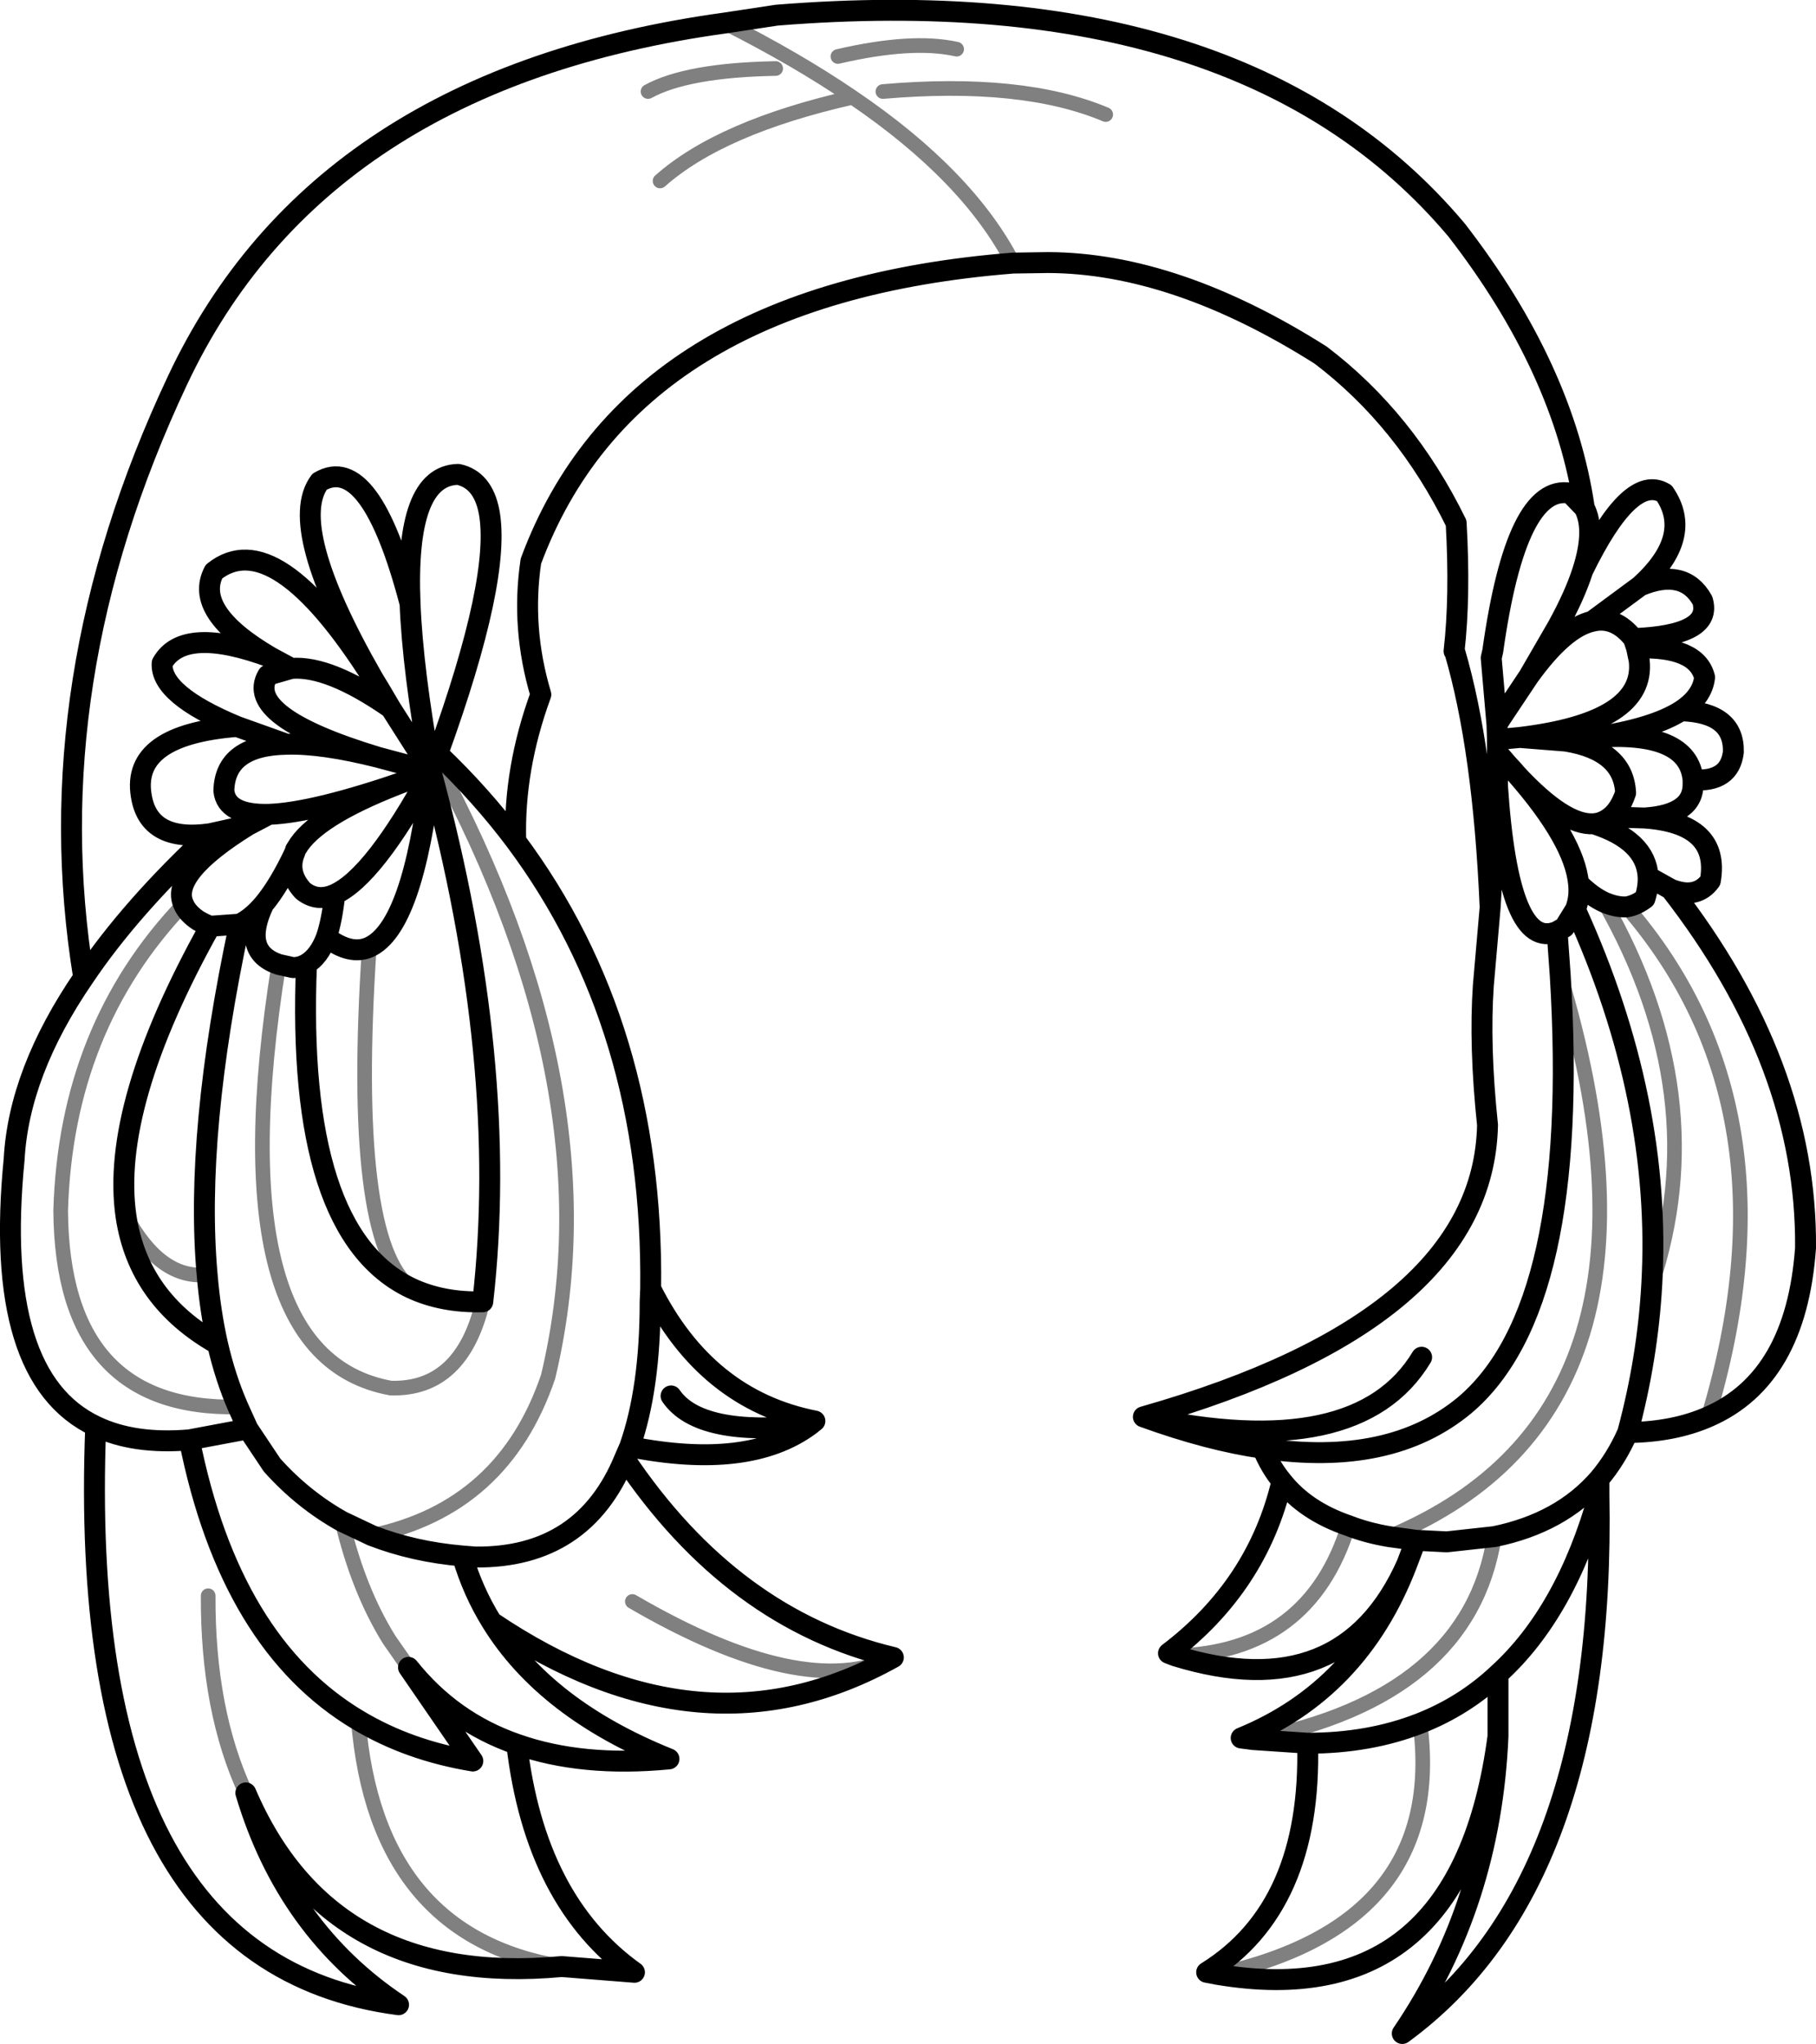<?xml version="1.0" encoding="UTF-8" standalone="no"?>
<svg xmlns:xlink="http://www.w3.org/1999/xlink" height="195.4px" width="173.6px" xmlns="http://www.w3.org/2000/svg">
  <g transform="matrix(1.0, 0.0, 0.0, 1.0, 86.8, 97.7)">
    <path d="M10.05 -72.55 L10.1 -72.55 13.4 -72.6 Q25.55 -72.55 39.45 -63.75 47.55 -57.6 52.4 -47.7 52.8 -40.7 52.2 -35.45 L52.25 -35.45 Q55.0 -26.1 55.65 -10.95 L56.35 -22.6 56.35 -25.75 56.35 -27.0 56.3 -28.45 55.75 -34.8 55.9 -35.45 Q58.15 -51.5 63.3 -50.55 L64.65 -49.15 Q62.7 -62.45 52.45 -75.7 32.15 -99.85 -12.55 -96.25 L-17.5 -95.5 Q-56.3 -90.15 -69.85 -61.3 -83.4 -32.5 -78.8 -4.25 -74.3 -10.95 -66.7 -18.0 L-63.1 -18.8 Q-62.15 -19.3 -61.1 -19.85 -65.15 -19.75 -65.4 -22.1 -65.3 -26.45 -59.4 -26.55 -56.0 -26.65 -50.65 -25.3 -63.55 -29.2 -61.2 -33.15 L-58.95 -33.8 Q-55.35 -34.1 -49.45 -30.0 L-45.6 -23.95 Q-47.35 -33.65 -47.6 -40.0 -51.4 -54.5 -56.25 -51.65 -59.45 -47.35 -51.15 -32.85 -60.55 -47.7 -66.35 -43.05 -68.35 -39.2 -60.9 -34.85 L-58.95 -33.8 M10.05 -72.55 Q-26.55 -69.65 -36.05 -44.05 -37.0 -37.65 -35.1 -31.3 -37.7 -24.2 -37.5 -17.3 -24.3 0.4 -24.6 25.5 -19.3 36.1 -8.9 38.15 L-9.4 38.55 Q-15.25 42.85 -26.6 40.6 L-27.1 41.75 Q-16.8 57.1 -1.4 60.75 -19.65 70.95 -39.8 57.35 -34.65 65.7 -22.85 70.45 -31.15 71.25 -37.4 69.05 -35.65 84.05 -26.15 90.85 L-33.1 90.3 Q-55.3 92.35 -63.3 73.7 -59.4 86.8 -48.7 93.95 -79.65 89.9 -77.65 38.65 -87.5 34.0 -85.45 13.15 -85.0 4.8 -78.8 -4.25 M64.65 -49.15 Q65.75 -47.05 64.5 -43.15 69.05 -52.5 72.3 -50.55 75.15 -46.4 70.0 -41.7 74.2 -43.45 75.95 -40.3 76.95 -36.95 69.35 -36.65 L69.65 -35.75 Q75.4 -35.95 76.15 -32.95 75.95 -31.1 73.9 -29.75 79.0 -29.6 78.9 -25.8 78.55 -22.9 75.05 -23.15 L75.05 -22.85 Q75.15 -19.8 70.4 -19.5 77.65 -19.0 76.7 -13.5 75.4 -11.7 72.9 -12.7 85.95 4.05 85.8 21.6 84.9 34.1 76.5 37.75 73.2 39.2 68.8 39.25 67.7 41.75 66.05 43.7 L66.05 45.2 Q66.75 82.45 47.25 96.7 55.7 84.3 56.4 68.3 52.85 94.95 29.6 91.05 L28.55 90.85 Q38.6 84.6 38.2 68.95 L33.0 68.6 31.85 68.45 Q43.1 63.85 47.7 51.8 41.6 65.55 25.55 60.6 L24.9 60.35 Q33.4 53.9 35.75 43.9 34.6 42.5 33.9 40.75 28.7 40.0 22.5 37.75 55.0 28.5 55.4 9.85 54.6 2.25 55.0 -3.5 L55.65 -10.95 M64.5 -43.15 Q63.75 -40.8 62.1 -37.8 L59.35 -33.05 Q62.7 -37.7 65.4 -38.3 L70.0 -41.7 M69.65 -35.75 L69.9 -34.55 Q70.55 -28.65 58.5 -27.2 L62.9 -26.85 65.55 -27.2 Q71.25 -28.05 73.9 -29.75 M65.4 -38.3 Q67.6 -38.85 69.35 -36.65 M59.35 -33.05 L56.75 -29.15 56.3 -28.45 M58.5 -27.2 L56.35 -27.0 M56.35 -22.6 Q57.4 -6.7 62.05 -8.65 L62.75 -9.05 63.8 -10.75 Q64.25 -11.9 64.1 -13.25 63.7 -17.35 58.15 -23.7 L57.9 -24.0 57.3 -24.65 56.35 -25.75 M70.4 -19.5 L67.15 -19.6 Q66.4 -19.0 65.55 -18.95 70.55 -17.35 70.75 -13.9 L72.9 -12.7 M62.9 -26.85 Q68.4 -25.95 68.6 -21.9 68.05 -20.3 67.15 -19.6 M68.7 -11.0 Q67.7 -10.95 66.55 -11.45 65.35 -12.0 64.1 -13.25 M71.1 25.1 Q70.7 32.2 68.8 39.25 M70.75 -13.9 Q70.8 -12.95 70.45 -11.8 69.6 -11.15 68.7 -11.0 M62.05 -8.65 L62.35 -4.45 Q64.3 27.3 53.2 36.65 46.1 42.55 33.9 40.75 M46.0 49.2 L48.55 49.55 51.5 49.7 56.05 49.2 Q62.4 47.9 66.05 43.7 M65.55 -18.95 Q62.75 -18.75 58.15 -23.7 M65.55 -27.2 Q74.6 -27.9 75.05 -23.15 M-37.5 -17.3 Q-40.8 -21.7 -44.95 -25.65 L-45.15 -25.0 -45.6 -23.95 Q-38.05 4.0 -40.65 26.75 -44.5 26.85 -47.5 25.45 -58.55 20.2 -57.5 -5.55 -56.3 -6.25 -55.6 -8.1 -55.05 -9.75 -54.8 -12.2 -51.1 -13.85 -45.6 -23.95 L-47.8 -23.1 Q-56.75 -20.0 -61.1 -19.85 M-51.25 49.1 Q-47.25 50.65 -42.6 51.05 L-41.35 51.15 Q-31.0 51.25 -27.1 41.75 M-51.15 -32.85 L-50.45 -31.7 -49.45 -30.0 M-60.9 -34.85 Q-69.25 -37.95 -71.3 -34.3 -71.5 -31.3 -64.15 -28.25 L-59.4 -26.55 M-64.15 -28.25 Q-74.25 -27.45 -73.3 -21.65 -72.6 -17.15 -66.7 -18.0 M-63.1 -18.8 Q-70.6 -14.15 -69.25 -11.25 -68.9 -10.4 -67.85 -9.7 -67.25 -9.35 -66.7 -9.15 L-63.9 -9.35 Q-62.75 -9.9 -61.6 -11.25 -60.1 -13.05 -58.6 -16.25 L-58.55 -16.45 -58.2 -17.0 Q-56.1 -20.0 -47.8 -23.1 M-58.6 -16.25 Q-59.45 -14.3 -57.85 -12.55 -56.5 -11.45 -54.8 -12.2 M-61.6 -11.25 Q-63.75 -6.7 -60.15 -5.5 L-58.8 -5.2 Q-58.1 -5.2 -57.5 -5.55 M-55.6 -8.1 Q-53.3 -6.35 -51.5 -7.15 -47.3 -9.05 -45.6 -23.95 L-50.65 -25.3 M-47.6 -40.0 Q-48.1 -52.25 -43.0 -52.35 -40.65 -51.85 -40.05 -48.8 -38.85 -42.5 -44.95 -25.65 M-26.6 40.6 Q-24.65 35.05 -24.65 26.75 L-24.6 25.5 M-22.65 35.75 Q-19.95 39.7 -9.4 38.55 M-67.0 24.15 Q-68.2 10.75 -63.9 -9.35 M-67.0 24.15 Q-66.7 27.7 -66.0 30.8 -65.25 34.05 -64.05 36.8 L-63.1 38.9 -60.8 42.35 Q-57.85 45.65 -54.1 47.75 L-51.25 49.1 M-77.65 38.65 Q-74.0 40.4 -68.7 39.95 L-63.1 38.9 M-74.75 18.6 Q-73.55 26.55 -66.0 30.8 M-68.7 39.95 Q-64.8 59.45 -52.55 66.75 -47.7 69.65 -41.6 70.65 L-47.75 61.7 Q-43.6 66.9 -37.4 69.05 M-42.6 51.05 Q-41.6 54.45 -39.8 57.35 M35.75 43.9 Q38.0 46.75 42.1 48.15 43.9 48.85 46.0 49.2 M56.4 68.3 L56.4 62.35 Q53.15 65.4 48.95 67.05 44.1 68.95 38.2 68.95 M48.55 49.55 L47.7 51.8 M66.05 45.2 Q62.9 56.45 56.4 62.35 M49.1 32.05 Q43.0 42.2 22.5 37.75 M63.8 -10.75 Q72.1 7.5 71.1 25.1 M-66.7 -9.15 Q-76.3 8.05 -74.75 18.6" fill="none" stroke="#000000" stroke-linecap="round" stroke-linejoin="round" stroke-width="2.0"/>
    <path d="M-17.5 -95.5 Q-10.65 -92.05 -5.3 -88.4 5.75 -80.9 10.05 -72.55 M66.55 -11.45 Q77.1 7.1 71.1 25.1 M68.7 -11.0 Q85.35 8.25 76.5 37.75 M62.35 -4.45 Q74.85 37.15 46.0 49.2 M-5.3 -88.4 Q-17.9 -85.55 -23.7 -80.4 M-12.65 -91.15 Q-21.1 -91.0 -24.85 -88.95 M-45.15 -25.0 Q-27.95 6.85 -34.4 33.9 -38.65 46.45 -51.25 49.1 M-40.65 26.75 Q-42.65 35.2 -49.45 35.0 -66.1 31.95 -60.15 -5.5 M-74.75 18.6 Q-71.45 24.65 -67.0 24.15 M-64.05 36.8 Q-80.85 37.15 -81.0 18.05 -80.5 0.55 -69.25 -11.25 M-66.9 54.85 Q-66.95 65.85 -63.3 73.7 M-47.75 61.7 L-49.6 59.05 Q-52.55 54.3 -54.1 47.75 M-26.35 55.4 Q-9.95 64.95 -1.4 60.75 M-52.55 66.75 Q-50.85 87.35 -33.1 90.3 M48.95 67.05 Q51.45 86.2 29.6 91.05 M56.05 49.2 Q53.65 64.55 33.0 68.6 M42.1 48.15 Q38.35 60.25 25.55 60.6 M-51.5 -7.15 Q-53.35 20.9 -47.5 25.45 M-6.7 -92.3 Q0.4 -93.95 4.65 -93.0 M-2.4 -88.95 Q10.95 -90.1 18.9 -86.75" fill="none" stroke="#000000" stroke-linecap="round" stroke-linejoin="round" stroke-opacity="0.498" stroke-width="1.4"/>
  </g>
</svg>
